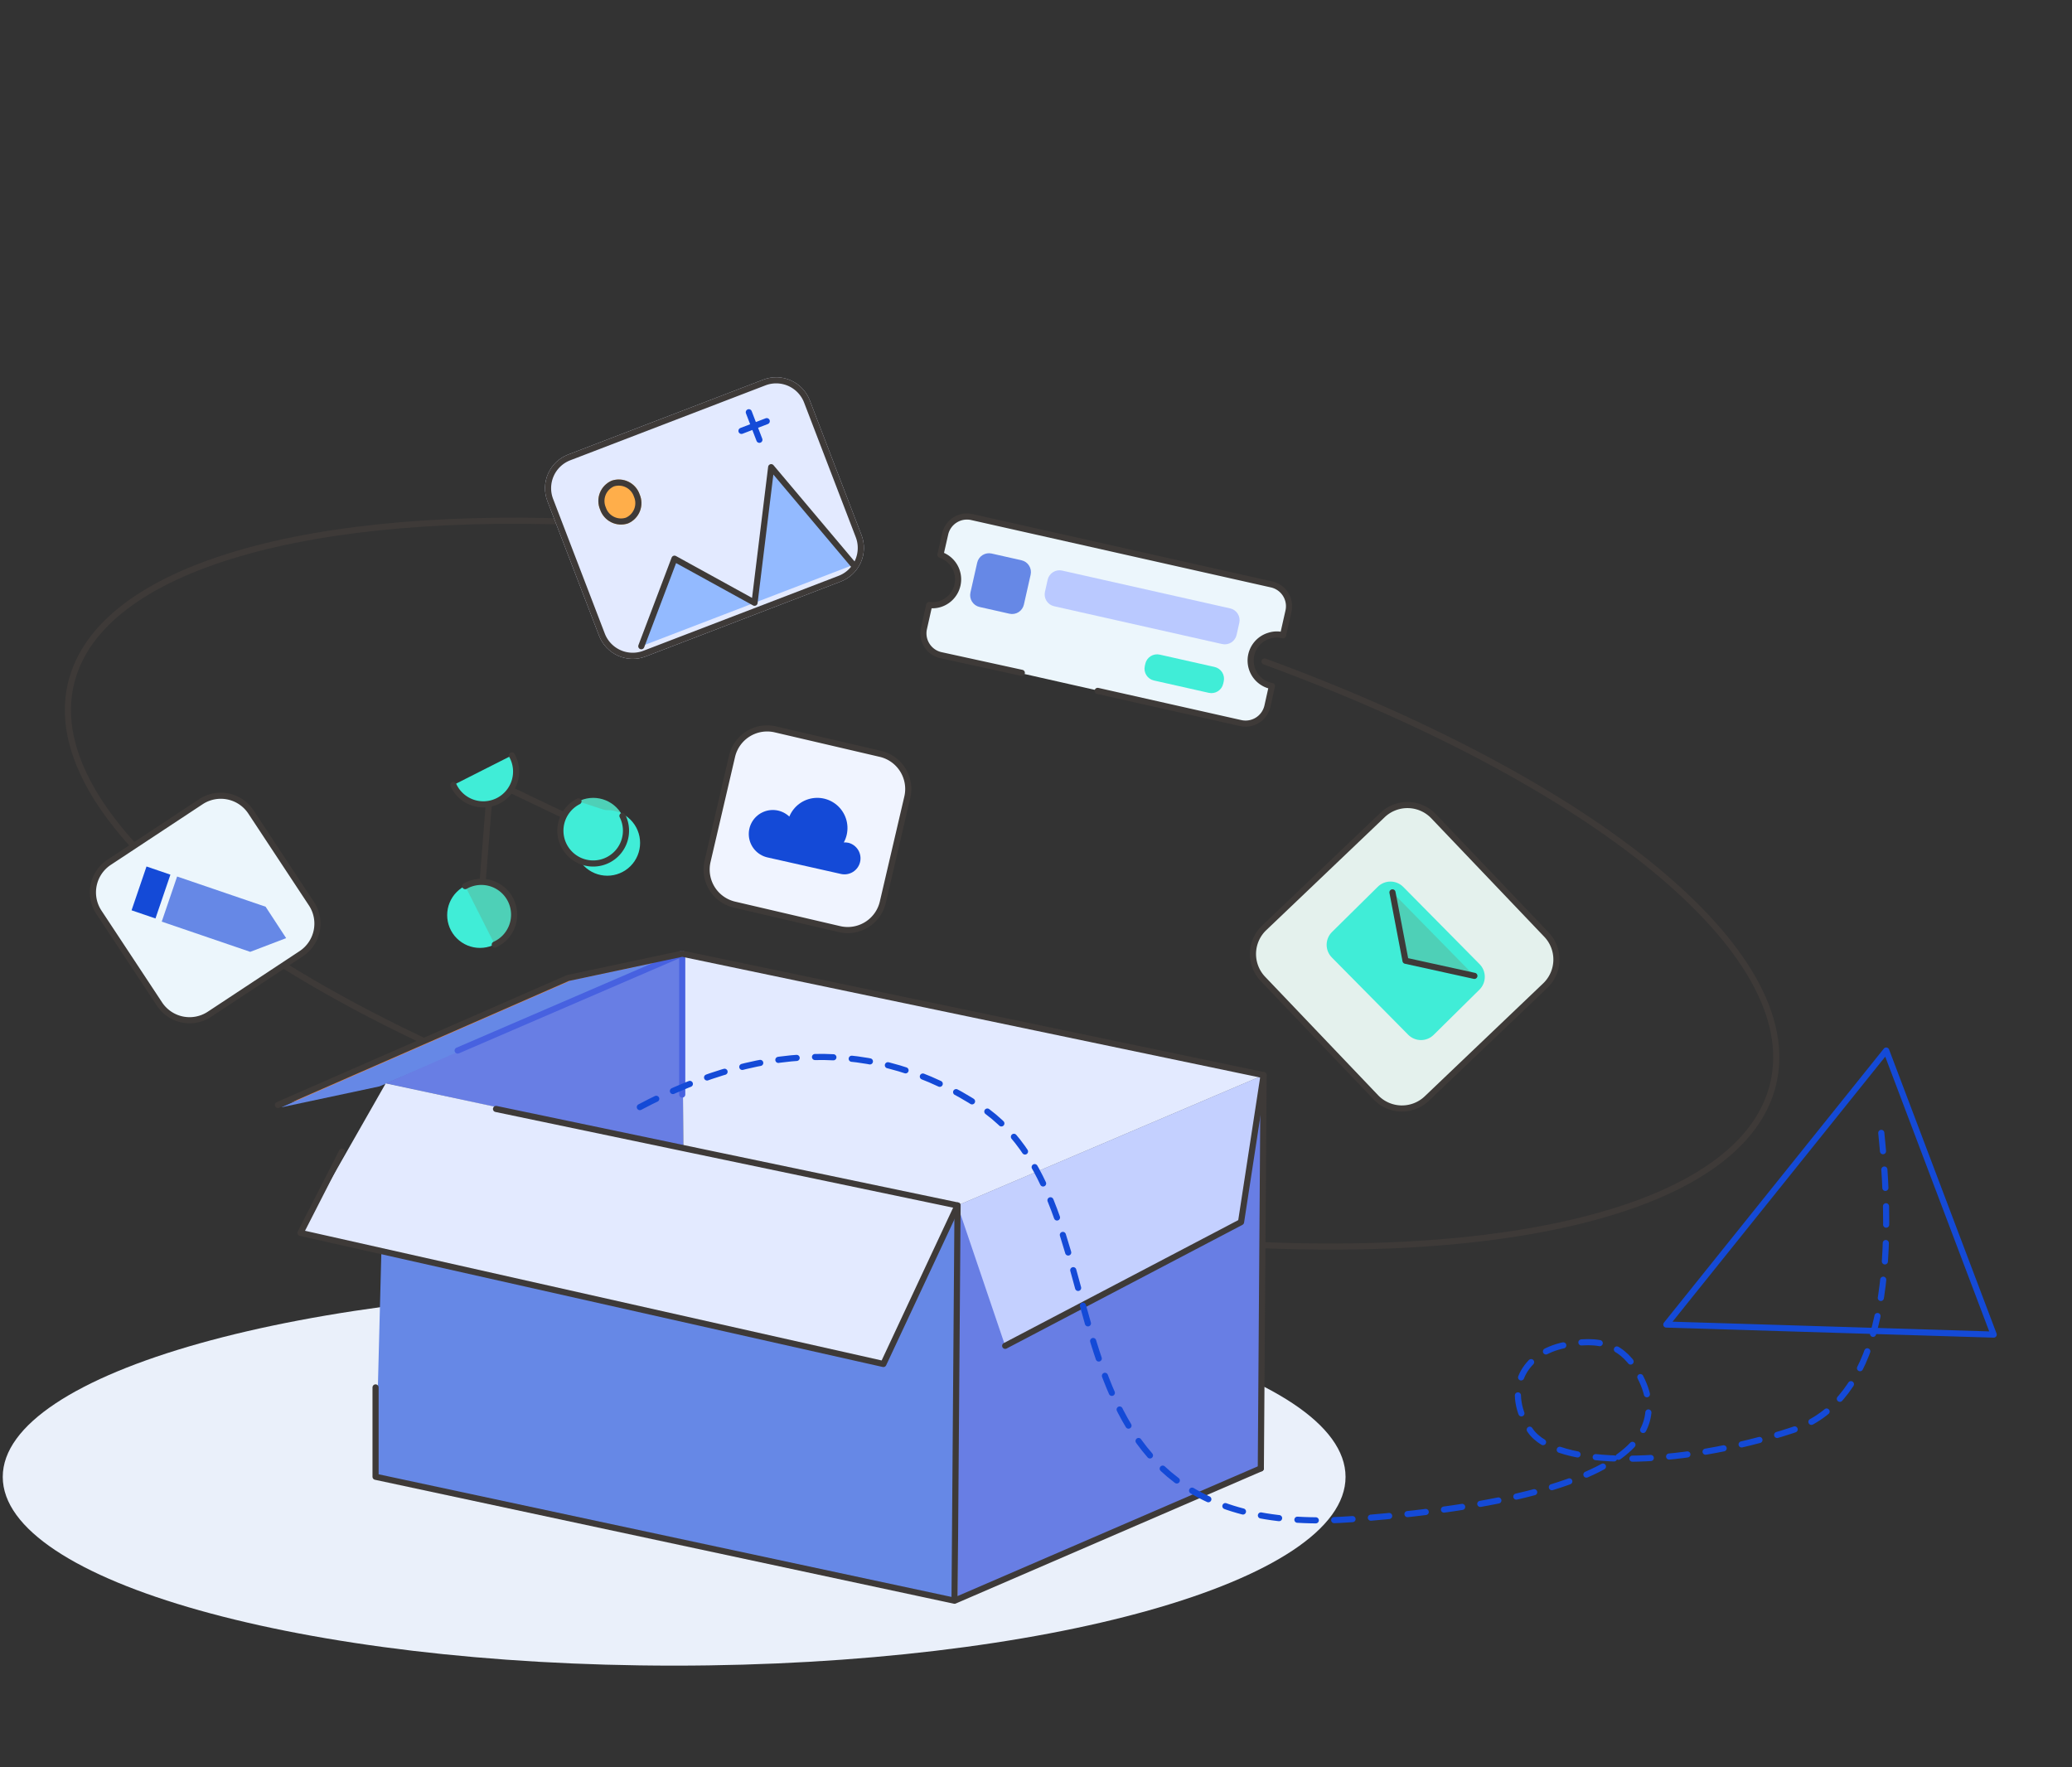 <svg xmlns="http://www.w3.org/2000/svg" xmlns:xlink="http://www.w3.org/1999/xlink" width="338.055" height="288.336" viewBox="0 0 338.055 288.336">
  <rect x="0" y="0" width="338.055" height="288.336" fill="#333333" stroke="none"/>
  <defs>
    <style>
      .cls-1, .cls-2, .cls-20, .cls-21, .cls-24, .cls-3, .cls-34, .cls-4, .cls-49, .cls-57, .cls-59, .cls-60, .cls-63 {
        fill: none;
      }

      .cls-2 {
        clip-rule: evenodd;
      }

      .cls-3 {
        fill-rule: evenodd;
      }

      .cls-20, .cls-24, .cls-34, .cls-4, .cls-49, .cls-63 {
        stroke: #3e3a38;
      }

      .cls-20, .cls-21, .cls-34, .cls-4, .cls-57, .cls-59, .cls-60 {
        stroke-linecap: round;
      }

      .cls-20, .cls-21, .cls-4, .cls-57, .cls-59, .cls-60 {
        stroke-linejoin: round;
      }

      .cls-5 {
        clip-path: url(#clip-path);
      }

      .cls-6 {
        fill: #eaf0fa;
      }

      .cls-7 {
        clip-path: url(#clip-path-2);
      }

      .cls-8 {
        fill: #ed8840;
      }

      .cls-9 {
        clip-path: url(#clip-path-3);
      }

      .cls-10 {
        fill: #687ee4;
      }

      .cls-11 {
        clip-path: url(#clip-path-4);
      }

      .cls-12 {
        fill: #c4d0ff;
      }

      .cls-13 {
        clip-path: url(#clip-path-5);
      }

      .cls-14 {
        fill: #6688e6;
      }

      .cls-15 {
        clip-path: url(#clip-path-6);
      }

      .cls-16 {
        fill: #e3eaff;
      }

      .cls-17 {
        clip-path: url(#clip-path-7);
      }

      .cls-18 {
        clip-path: url(#clip-path-8);
      }

      .cls-19 {
        clip-path: url(#clip-path-9);
      }

      .cls-21 {
        stroke: #4761e0;
      }

      .cls-22 {
        clip-path: url(#clip-path-10);
      }

      .cls-23 {
        fill: #ecf6fc;
      }

      .cls-25 {
        clip-path: url(#clip-path-11);
      }

      .cls-26 {
        fill: #144ad7;
      }

      .cls-27 {
        clip-path: url(#clip-path-12);
      }

      .cls-28 {
        clip-path: url(#clip-path-13);
      }

      .cls-29 {
        fill: #4ed0b7;
      }

      .cls-30 {
        clip-path: url(#clip-path-14);
      }

      .cls-31 {
        fill: #40edd7;
      }

      .cls-32 {
        clip-path: url(#clip-path-15);
      }

      .cls-33 {
        clip-path: url(#clip-path-16);
      }

      .cls-35 {
        clip-path: url(#clip-path-17);
      }

      .cls-36 {
        clip-path: url(#clip-path-18);
      }

      .cls-37 {
        clip-path: url(#clip-path-19);
      }

      .cls-38 {
        clip-path: url(#clip-path-20);
      }

      .cls-39 {
        clip-path: url(#clip-path-21);
      }

      .cls-40 {
        fill: #bac9ff;
      }

      .cls-41 {
        clip-path: url(#clip-path-22);
      }

      .cls-42 {
        clip-path: url(#clip-path-23);
      }

      .cls-43 {
        fill: #f0f4ff;
      }

      .cls-44 {
        clip-path: url(#clip-path-24);
      }

      .cls-45 {
        clip-path: url(#clip-path-25);
      }

      .cls-46 {
        isolation: isolate;
      }

      .cls-47 {
        clip-path: url(#clip-path-26);
      }

      .cls-48 {
        clip-path: url(#clip-path-28);
      }

      .cls-49 {
        stroke-width: 2px;
      }

      .cls-50 {
        clip-path: url(#clip-path-30);
      }

      .cls-51 {
        clip-path: url(#clip-path-31);
      }

      .cls-52 {
        clip-path: url(#clip-path-33);
      }

      .cls-53 {
        fill: #ffae4a;
      }

      .cls-54 {
        clip-path: url(#clip-path-35);
      }

      .cls-55 {
        fill: rgba(94,153,255,0.6);
      }

      .cls-56 {
        clip-path: url(#clip-path-36);
      }

      .cls-57, .cls-59, .cls-60 {
        stroke: #144ad7;
      }

      .cls-58 {
        clip-path: url(#clip-path-37);
      }

      .cls-60 {
        stroke-dasharray: 3 3;
      }

      .cls-61 {
        clip-path: url(#clip-path-38);
      }

      .cls-62 {
        fill: #e4f1ed;
      }

      .cls-64 {
        clip-path: url(#clip-path-39);
      }

      .cls-65 {
        clip-path: url(#clip-path-40);
      }
    </style>
    <clipPath id="clip-path">
      <path id="路径_2905" data-name="路径 2905" class="cls-1" d="M111.007-24.249c60.5,0,109.541-13.786,109.541-30.793S171.5-85.835,111.007-85.835,1.465-72.048,1.465-55.042,50.509-24.249,111.007-24.249Z" transform="translate(-1.465 85.835)"/>
    </clipPath>
    <clipPath id="clip-path-2">
      <path id="路径_2907" data-name="路径 2907" class="cls-1" d="M97.961-122.95l-18.647,3.967L32-98.271l16.03-3.415L97.961-122.95Z" transform="translate(-32 122.95)"/>
    </clipPath>
    <clipPath id="clip-path-3">
      <path id="路径_2909" data-name="路径 2909" class="cls-1" d="M157.343-109.475v64.1L107.412-24.11v-64.1l49.931-21.265Z" transform="translate(-107.412 109.475)"/>
    </clipPath>
    <clipPath id="clip-path-4">
      <path id="路径_2911" data-name="路径 2911" class="cls-1" d="M107.412-88.21l7.77,22.9,38.481-20.181,3.68-23.984L107.412-88.21Z" transform="translate(-107.412 109.475)"/>
    </clipPath>
    <clipPath id="clip-path-5">
      <path id="路径_2913" data-name="路径 2913" class="cls-1" d="M98.3-122.686l-18.647,3.967L32.362-98.006l16.03-3.415L98.3-122.686Z" transform="translate(-32.362 122.686)"/>
    </clipPath>
    <clipPath id="clip-path-6">
      <path id="路径_2915" data-name="路径 2915" class="cls-1" d="M76.861-122.95l.164,31.611,44.758,9.467,49.931-21.265L76.861-122.95Z" transform="translate(-76.861 122.95)"/>
    </clipPath>
    <clipPath id="clip-path-7">
      <path id="路径_2917" data-name="路径 2917" class="cls-1" d="M43.959-101.787,92.336-122.95,92.5-91.339,43.959-101.787Z" transform="translate(-43.959 122.95)"/>
    </clipPath>
    <clipPath id="clip-path-8">
      <path id="路径_2919" data-name="路径 2919" class="cls-1" d="M137.3-24.153,42.833-44.375l1.656-64.182L137.4-88.315l-.1,64.162Z" transform="translate(-42.833 108.557)"/>
    </clipPath>
    <clipPath id="clip-path-9">
      <path id="路径_2921" data-name="路径 2921" class="cls-1" d="M48.407-108.557,34.5-84.164l95.1,21.387,12.1-25.865-93.3-19.915Z" transform="translate(-34.503 108.557)"/>
    </clipPath>
    <clipPath id="clip-path-10">
      <path id="路径_2928" data-name="路径 2928" class="cls-1" d="M14.112-129.614l14.982-9.89a5.881,5.881,0,0,1,8.149,1.668l9.89,14.982a5.881,5.881,0,0,1-1.668,8.149l-14.982,9.89a5.881,5.881,0,0,1-8.149-1.668l-9.89-14.982A5.881,5.881,0,0,1,14.112-129.614Z" transform="translate(-11.47 140.478)"/>
    </clipPath>
    <clipPath id="clip-path-11">
      <path id="路径_2931" data-name="路径 2931" class="cls-1" d="M15.758-125.476l2.438-7.149,3.9,1.331-2.438,7.149Z" transform="translate(-15.758 132.626)"/>
    </clipPath>
    <clipPath id="clip-path-12">
      <path id="路径_2933" data-name="路径 2933" class="cls-1" d="M36.054-126.583l3.351,5.123-5.861,2.238-14.437-4.93,2.51-7.361,14.437,4.93Z" transform="translate(-19.107 131.513)"/>
    </clipPath>
    <clipPath id="clip-path-13">
      <path id="路径_2936" data-name="路径 2936" class="cls-1" d="M68.7-129.536a5.352,5.352,0,0,0,5.352-5.352A5.352,5.352,0,0,0,68.7-140.24a5.352,5.352,0,0,0-5.352,5.352A5.352,5.352,0,0,0,68.7-129.536Z" transform="translate(-63.349 140.24)"/>
    </clipPath>
    <clipPath id="clip-path-14">
      <path id="路径_2938" data-name="路径 2938" class="cls-1" d="M70.258-128.177a5.352,5.352,0,0,0,5.352-5.352,5.352,5.352,0,0,0-5.352-5.352,5.352,5.352,0,0,0-5.352,5.352A5.352,5.352,0,0,0,70.258-128.177Z" transform="translate(-64.906 138.881)"/>
    </clipPath>
    <clipPath id="clip-path-15">
      <path id="路径_2940" data-name="路径 2940" class="cls-1" d="M56.131-120.166a5.352,5.352,0,0,0,5.352-5.352,5.352,5.352,0,0,0-5.352-5.352,5.352,5.352,0,0,0-5.352,5.352A5.352,5.352,0,0,0,56.131-120.166Z" transform="translate(-50.779 130.87)"/>
    </clipPath>
    <clipPath id="clip-path-16">
      <path id="路径_2942" data-name="路径 2942" class="cls-1" d="M73.469-137.483a5.352,5.352,0,0,1-.718,5.907,5.352,5.352,0,0,1-5.734,1.592,5.352,5.352,0,0,1-3.661-4.691,5.352,5.352,0,0,1,2.938-5.175" transform="translate(-63.341 139.85)"/>
    </clipPath>
    <clipPath id="clip-path-17">
      <path id="路径_2945" data-name="路径 2945" class="cls-1" d="M61.012-144.95a5.352,5.352,0,0,1-.132,5.5,5.352,5.352,0,0,1-4.907,2.48,5.352,5.352,0,0,1-4.5-3.154" transform="translate(-51.469 144.95)"/>
    </clipPath>
    <clipPath id="clip-path-18">
      <path id="路径_2948" data-name="路径 2948" class="cls-1" d="M52.779-130.227a5.352,5.352,0,0,1,5.5.132,5.352,5.352,0,0,1,2.48,4.907,5.352,5.352,0,0,1-3.154,4.5" transform="translate(-52.779 130.923)"/>
    </clipPath>
    <clipPath id="clip-path-19">
      <path id="路径_2951" data-name="路径 2951" class="cls-1" d="M111.558-171.391l48.9,10.988a3.645,3.645,0,0,1,2.286,1.6,3.645,3.645,0,0,1,.48,2.75l-.89,3.945a4.049,4.049,0,0,0-2.261.068,4.232,4.232,0,0,0-3.016,4.284,4.232,4.232,0,0,0,3.459,3.934l-.73,3.275a3.655,3.655,0,0,1-4.353,2.766l-48.952-11.049a3.645,3.645,0,0,1-2.286-1.6,3.644,3.644,0,0,1-.481-2.75l.861-3.828a4.07,4.07,0,0,0,1.776-.157,4.232,4.232,0,0,0,2.935-4,4.232,4.232,0,0,0-2.881-4.04l.769-3.385a3.644,3.644,0,0,1,1.605-2.321,3.644,3.644,0,0,1,2.781-.479Z" transform="translate(-103.623 171.484)"/>
    </clipPath>
    <clipPath id="clip-path-20">
      <path id="路径_2953" data-name="路径 2953" class="cls-1" d="M108.858-160.971l1.1-4.875a1.97,1.97,0,0,1,2.355-1.49l4.875,1.1a1.97,1.97,0,0,1,1.49,2.355l-1.1,4.875a1.97,1.97,0,0,1-2.355,1.49l-4.875-1.1A1.97,1.97,0,0,1,108.858-160.971Z" transform="translate(-108.809 167.384)"/>
    </clipPath>
    <clipPath id="clip-path-21">
      <path id="路径_2955" data-name="路径 2955" class="cls-1" d="M119.925-165.444l27.422,6.17a1.97,1.97,0,0,1,1.49,2.355l-.444,1.972a1.97,1.97,0,0,1-2.355,1.49l-27.422-6.17a1.97,1.97,0,0,1-1.49-2.355l.444-1.972A1.97,1.97,0,0,1,119.925-165.444Z" transform="translate(-117.078 165.492)"/>
    </clipPath>
    <clipPath id="clip-path-22">
      <path id="路径_2957" data-name="路径 2957" class="cls-1" d="M130.644-156.118l8.948,2.013a1.97,1.97,0,0,1,1.49,2.355l-.084.375a1.97,1.97,0,0,1-2.355,1.49l-8.948-2.013a1.97,1.97,0,0,1-1.49-2.355l.084-.375A1.97,1.97,0,0,1,130.644-156.118Z" transform="translate(-128.156 156.166)"/>
    </clipPath>
    <clipPath id="clip-path-23">
      <path id="路径_2960" data-name="路径 2960" class="cls-1" d="M90.783-147.791l17.144,4a5.881,5.881,0,0,1,4.392,7.064l-4,17.144a5.881,5.881,0,0,1-7.064,4.392l-17.144-4a5.881,5.881,0,0,1-4.392-7.064l4-17.144A5.881,5.881,0,0,1,90.783-147.791Z" transform="translate(-79.565 147.946)"/>
    </clipPath>
    <clipPath id="clip-path-24">
      <path id="路径_2963" data-name="路径 2963" class="cls-1" d="M100.515-132.907a2.95,2.95,0,0,0-.763-.056,4.928,4.928,0,0,0-.225-5.076,4.928,4.928,0,0,0-4.59-2.179,4.928,4.928,0,0,0-4.076,3.034,3.918,3.918,0,0,0-4.437-.667,3.918,3.918,0,0,0-2.154,3.936,3.918,3.918,0,0,0,2.954,3.377l12.068,2.717a2.616,2.616,0,0,0,3.111-1.941,2.616,2.616,0,0,0-1.887-3.144Z" transform="translate(-84.247 140.242)"/>
    </clipPath>
    <clipPath id="clip-path-25">
      <path id="路径_2969" data-name="路径 2969" class="cls-2" d="M65.408-174.3l31.834-12.22a5.881,5.881,0,0,1,7.6,3.383l8.431,21.963a5.881,5.881,0,0,1-3.383,7.6l-31.834,12.22a5.881,5.881,0,0,1-7.6-3.383L62.025-166.7A5.881,5.881,0,0,1,65.408-174.3Z" transform="translate(-61.632 186.912)"/>
    </clipPath>
    <clipPath id="clip-path-26">
      <rect id="矩形_2494" data-name="矩形 2494" class="cls-1" width="92.632" height="66.166"/>
    </clipPath>
    <clipPath id="clip-path-28">
      <path id="路径_2965" data-name="路径 2965" class="cls-1" d="M61-139.949h54.4V-187H61Z" transform="translate(-61 187)"/>
    </clipPath>
    <clipPath id="clip-path-30">
      <path id="路径_2975" data-name="路径 2975" class="cls-2" d="M72.4-168.4a3.6,3.6,0,0,0,1.888-4.723,3.6,3.6,0,0,0-4.563-2.246,3.6,3.6,0,0,0-1.888,4.723A3.6,3.6,0,0,0,72.4-168.4Z" transform="translate(-67.568 175.58)"/>
    </clipPath>
    <clipPath id="clip-path-31">
      <rect id="矩形_2495" data-name="矩形 2495" class="cls-1" width="47.051" height="26.466"/>
    </clipPath>
    <clipPath id="clip-path-33">
      <path id="路径_2971" data-name="路径 2971" class="cls-1" d="M67-167.178h8.822V-176H67Z" transform="translate(-67 176)"/>
    </clipPath>
    <clipPath id="clip-path-35">
      <path id="路径_2977" data-name="路径 2977" class="cls-2" d="M72.321-147.719,77.733-162l13.063,7.19,2.713-22.122L106.925-161" transform="translate(-72.321 176.933)"/>
    </clipPath>
    <clipPath id="clip-path-36">
      <path id="路径_2980" data-name="路径 2980" class="cls-2" d="M83.434-180.455l4.124-1.583" transform="translate(-83.434 182.039)"/>
    </clipPath>
    <clipPath id="clip-path-37">
      <path id="路径_2983" data-name="路径 2983" class="cls-2" d="M84.25-183.029l1.725,4.495" transform="translate(-84.25 183.029)"/>
    </clipPath>
    <clipPath id="clip-path-38">
      <path id="路径_2988" data-name="路径 2988" class="cls-1" d="M169.652-137.62,188.08-118.3a5.882,5.882,0,0,1-.2,8.315L168.559-91.554a5.881,5.881,0,0,1-8.315-.2l-18.428-19.324a5.881,5.881,0,0,1,.2-8.315l19.324-18.428A5.881,5.881,0,0,1,169.652-137.62Z" transform="translate(-140.191 139.443)"/>
    </clipPath>
    <clipPath id="clip-path-39">
      <path id="路径_2991" data-name="路径 2991" class="cls-1" d="M160.869-130.077l12.452,12.6a2.941,2.941,0,0,1-.025,4.159l-7.469,7.378a2.941,2.941,0,0,1-4.159-.025l-12.452-12.6a2.941,2.941,0,0,1,.025-4.159l7.469-7.378A2.94,2.94,0,0,1,160.869-130.077Z" transform="translate(-148.367 130.951)"/>
    </clipPath>
    <clipPath id="clip-path-40">
      <path id="路径_2993" data-name="路径 2993" class="cls-1" d="M169.036-116.13,157.8-118.6l-2.13-11.153" transform="translate(-155.672 129.753)"/>
    </clipPath>
  </defs>
  <g id="组_6149" data-name="组 6149" transform="translate(-1.016 229.011)">
    <g id="组_6085" data-name="组 6085" transform="translate(102.907 -228.265) rotate(40)">
      <path id="路径_2903" data-name="路径 2903" class="cls-4" d="M148.88,14.982c53.3-19.246,97.922-20.51,107.881-.529C269.275,39.55,222.38,88.635,152.038,124.1S14.54,167.962,2.008,142.875c-8.771-17.639,11.831-47.233,49.37-75.564" transform="translate(0 0)"/>
    </g>
    <g id="组_6086" data-name="组 6086" class="cls-5" transform="translate(1.465 -18.842)">
      <path id="路径_2904" data-name="路径 2904" class="cls-6" d="M-3.535-90.835H230.252v76.289H-3.535Z" transform="translate(-3.817 83.483)"/>
    </g>
    <g id="组_6087" data-name="组 6087" class="cls-7" transform="translate(46.362 -73.414)">
      <path id="路径_2906" data-name="路径 2906" class="cls-8" d="M27-127.95h80.665v39.383H27Z" transform="translate(-34.352 120.598)"/>
    </g>
    <g id="组_6088" data-name="组 6088" class="cls-9" transform="translate(157.245 -53.601)">
      <path id="路径_2908" data-name="路径 2908" class="cls-10" d="M102.412-114.475h64.634V-14.406H102.412Z" transform="translate(-109.764 107.123)"/>
    </g>
    <g id="组_6089" data-name="组 6089" class="cls-11" transform="translate(157.245 -53.601)">
      <path id="路径_2910" data-name="路径 2910" class="cls-12" d="M102.412-114.475h64.634v58.869H102.412Z" transform="translate(-109.764 107.123)"/>
    </g>
    <g id="组_6090" data-name="组 6090" class="cls-13" transform="translate(46.894 -73.026)">
      <path id="路径_2912" data-name="路径 2912" class="cls-14" d="M27.362-127.686h80.644V-88.3H27.362Z" transform="translate(-34.713 120.334)"/>
    </g>
    <g id="组_6091" data-name="组 6091" class="cls-15" transform="translate(112.323 -73.414)">
      <path id="路径_2914" data-name="路径 2914" class="cls-16" d="M71.861-127.95H181.417v55.781H71.861Z" transform="translate(-79.213 120.598)"/>
    </g>
    <g id="组_6092" data-name="组 6092" class="cls-17" transform="translate(63.946 -73.414)">
      <path id="路径_2916" data-name="路径 2916" class="cls-10" d="M38.959-127.95H102.2v46.314H38.959Z" transform="translate(-46.311 120.598)"/>
    </g>
    <g id="组_6093" data-name="组 6093" class="cls-18" transform="translate(62.29 -52.252)">
      <path id="路径_2918" data-name="路径 2918" class="cls-14" d="M37.833-113.557H147.1v99.108H37.833Z" transform="translate(-45.185 106.205)"/>
    </g>
    <g id="组_6094" data-name="组 6094" class="cls-19" transform="translate(50.043 -52.252)">
      <path id="路径_2920" data-name="路径 2920" class="cls-16" d="M29.5-113.557H151.409v60.484H29.5Z" transform="translate(-36.855 106.205)"/>
    </g>
    <g id="组_6095" data-name="组 6095" transform="translate(62.29 -32.337)">
      <path id="路径_2922" data-name="路径 2922" class="cls-20" d="M94.955,0l-.491,64.489L144.436,42.9,94.464,64.489,0,44.267V29.689"/>
    </g>
    <g id="组_6096" data-name="组 6096" transform="translate(75.683 -73.414)">
      <path id="路径_2923" data-name="路径 2923" class="cls-21" d="M0,15.805,36.641,0V22.982"/>
    </g>
    <g id="组_6097" data-name="组 6097" transform="translate(165.015 -53.601)">
      <path id="路径_2924" data-name="路径 2924" class="cls-20" d="M0,44.165,38.481,23.984,42.161,0"/>
    </g>
    <g id="组_6098" data-name="组 6098" transform="translate(50.043 -48.081)">
      <path id="路径_2925" data-name="路径 2925" class="cls-20" d="M6.768,6.972,0,20.222,95.1,41.609l12.1-25.865L31.9,0"/>
    </g>
    <g id="组_6099" data-name="组 6099" transform="translate(46.362 -73.414)">
      <path id="路径_2926" data-name="路径 2926" class="cls-20" d="M160.364,83.975l.45-64.162L65.961,0,47.314,3.967,0,24.679"/>
    </g>
    <g id="组_6100" data-name="组 6100" class="cls-22" transform="translate(16.176 -99.187)">
      <path id="路径_2927" data-name="路径 2927" class="cls-23" d="M6.47-145.478H57.811v51.34H6.47Z" transform="translate(-13.822 138.127)"/>
    </g>
    <g id="组_6101" data-name="组 6101" transform="translate(16.176 -99.187)">
      <path id="路径_2929" data-name="路径 2929" class="cls-24" d="M4.183,12.406l14.982-9.89a5.881,5.881,0,0,1,8.149,1.668L37.2,19.166a5.881,5.881,0,0,1-1.668,8.149L20.554,37.2a5.881,5.881,0,0,1-8.149-1.668L2.515,20.554A5.881,5.881,0,0,1,4.183,12.406Z" transform="translate(-1.541 -1.541)"/>
    </g>
    <g id="组_6102" data-name="组 6102" class="cls-25" transform="translate(22.481 -87.641)">
      <path id="路径_2930" data-name="路径 2930" class="cls-26" d="M10.758-137.625H31.8v23.184H10.758Z" transform="translate(-18.11 130.274)"/>
    </g>
    <g id="组_6103" data-name="组 6103" class="cls-27" transform="translate(27.404 -86.005)">
      <path id="路径_2932" data-name="路径 2932" class="cls-14" d="M14.107-136.513h35v26.994h-35Z" transform="translate(-21.458 129.161)"/>
    </g>
    <g id="组_6104" data-name="组 6104" transform="translate(79.326 -101.704)">
      <path id="路径_2934" data-name="路径 2934" class="cls-24" d="M16.174,6.9,1.75,0,0,22"/>
    </g>
    <g id="组_6105" data-name="组 6105" class="cls-28" transform="translate(92.456 -98.837)">
      <path id="路径_2935" data-name="路径 2935" class="cls-29" d="M58.349-145.24H83.757v25.408H58.349Z" transform="translate(-65.701 137.888)"/>
    </g>
    <g id="组_6106" data-name="组 6106" class="cls-30" transform="translate(94.746 -96.839)">
      <path id="路径_2937" data-name="路径 2937" class="cls-31" d="M59.906-143.881H85.314v25.408H59.906Z" transform="translate(-67.258 136.53)"/>
    </g>
    <g id="组_6107" data-name="组 6107" class="cls-32" transform="translate(73.974 -85.059)">
      <path id="路径_2939" data-name="路径 2939" class="cls-31" d="M45.779-135.87H71.187v25.408H45.779Z" transform="translate(-53.131 128.518)"/>
    </g>
    <g id="组_6108" data-name="组 6108" class="cls-33" transform="translate(92.445 -98.263)">
      <path id="路径_2941" data-name="路径 2941" class="cls-31" d="M58.341-144.85H83.749v24.84H58.341Z" transform="translate(-65.693 137.498)"/>
    </g>
    <g id="组_6109" data-name="组 6109" transform="translate(92.445 -98.263)">
      <path id="路径_2943" data-name="路径 2943" class="cls-34" d="M10.128,2.367A5.352,5.352,0,1,1,2.952,0" transform="translate(0)"/>
    </g>
    <g id="组_6110" data-name="组 6110" class="cls-35" transform="translate(74.989 -105.762)">
      <path id="路径_2944" data-name="路径 2944" class="cls-31" d="M46.469-149.95H71.411v22.694H46.469Z" transform="translate(-53.821 142.598)"/>
    </g>
    <g id="组_6111" data-name="组 6111" transform="translate(74.989 -105.762)">
      <path id="路径_2946" data-name="路径 2946" class="cls-34" d="M9.543,0A5.352,5.352,0,1,1,0,4.823"/>
    </g>
    <g id="组_6112" data-name="组 6112" class="cls-36" transform="translate(76.915 -85.137)">
      <path id="路径_2947" data-name="路径 2947" class="cls-29" d="M47.779-135.923H70.473v24.942H47.779Z" transform="translate(-55.131 128.571)"/>
    </g>
    <g id="组_6113" data-name="组 6113" transform="translate(76.915 -85.137)">
      <path id="路径_2949" data-name="路径 2949" class="cls-34" d="M0,.7a5.352,5.352,0,1,1,4.823,9.543" transform="translate(0 0)"/>
    </g>
    <g id="组_6114" data-name="组 6114" class="cls-37" transform="translate(151.673 -144.777)">
      <path id="路径_2950" data-name="路径 2950" class="cls-23" d="M120.128-188.464,184.1-150.026,156.9-104.766,92.933-143.2Z" transform="translate(-108.651 163.498)"/>
    </g>
    <g id="组_6115" data-name="组 6115" class="cls-38" transform="translate(159.299 -138.748)">
      <path id="路径_2952" data-name="路径 2952" class="cls-14" d="M102.572-150.556l5.189-23.064,23.064,5.189-5.189,23.064Z" transform="translate(-111.743 164.45)"/>
    </g>
    <g id="组_6116" data-name="组 6116" class="cls-39" transform="translate(171.456 -135.967)">
      <path id="路径_2954" data-name="路径 2954" class="cls-40" d="M115.377-171.729l45.611,10.262-4.536,20.162-45.611-10.262Z" transform="translate(-120.011 162.559)"/>
    </g>
    <g id="组_6117" data-name="组 6117" class="cls-41" transform="translate(187.746 -122.254)">
      <path id="路径_2956" data-name="路径 2956" class="cls-31" d="M126.1-162.4l27.137,6.106-4.177,18.564-27.137-6.106Z" transform="translate(-131.09 153.233)"/>
    </g>
    <g id="组_6118" data-name="组 6118" transform="translate(165.653 -159.608) rotate(31)">
      <path id="路径_2958" data-name="路径 2958" class="cls-20" d="M22.572,33.539l-12.8,4.325a3.644,3.644,0,0,1-4.613-2.306L3.924,31.832a4.071,4.071,0,0,0,1.442-1.049,4.232,4.232,0,0,0-4.094-6.919l-1.084-3.3a3.644,3.644,0,0,1,2.306-4.613L50.065.188a3.644,3.644,0,0,1,4.613,2.306l1.269,3.84a4.048,4.048,0,0,0-1.9,1.222,4.232,4.232,0,0,0,4.613,6.816l1.061,3.183a3.656,3.656,0,0,1-2.306,4.613L34.7,29.687" transform="translate(0 0)"/>
    </g>
    <g id="组_6119" data-name="组 6119" class="cls-42" transform="translate(116.3 -110.168)">
      <path id="路径_2959" data-name="路径 2959" class="cls-43" d="M82.768-154.755l42.919,10.011-10.011,42.919L72.757-111.836Z" transform="translate(-82.767 144.744)"/>
    </g>
    <g id="组_6120" data-name="组 6120" transform="translate(121.79 -111.349) rotate(13.13)">
      <path id="路径_2961" data-name="路径 2961" class="cls-24" d="M5.881,0h17.6a5.881,5.881,0,0,1,5.881,5.881v17.6a5.881,5.881,0,0,1-5.881,5.881H5.881A5.881,5.881,0,0,1,0,23.486V5.881A5.881,5.881,0,0,1,5.881,0Z" transform="translate(0 0)"/>
    </g>
    <g id="组_6121" data-name="组 6121" class="cls-44" transform="translate(123.183 -98.84)">
      <path id="路径_2962" data-name="路径 2962" class="cls-26" d="M79.247-145.242h32.932v27.187H79.247Z" transform="translate(-86.599 137.89)"/>
    </g>
    <g id="组_6128" data-name="组 6128" class="cls-45" transform="translate(89.932 -167.462)">
      <g id="组_6127" data-name="组 6127" class="cls-46" transform="translate(-20.044 -10.421)">
        <g id="组_6126" data-name="组 6126" class="cls-47">
          <g id="组_6123" data-name="组 6123" class="cls-45" transform="translate(20.044 10.421)">
            <g id="组_6122" data-name="组 6122" class="cls-48" transform="translate(-0.93 -0.129)">
              <path id="路径_2964" data-name="路径 2964" class="cls-16" d="M65.408-174.3l31.834-12.22a5.881,5.881,0,0,1,7.6,3.383l8.431,21.963a5.881,5.881,0,0,1-3.383,7.6l-31.834,12.22a5.881,5.881,0,0,1-7.6-3.383L62.025-166.7A5.881,5.881,0,0,1,65.408-174.3Z" transform="translate(-60.703 187.041)"/>
            </g>
          </g>
          <g id="组_6125" data-name="组 6125" class="cls-48" transform="translate(19.115 10.292)">
            <g id="组_6124" data-name="组 6124" transform="translate(-0.786 14.849) rotate(-21)">
              <path id="路径_2967" data-name="路径 2967" class="cls-49" d="M5.881,0h34.1a5.881,5.881,0,0,1,5.881,5.881V29.407a5.881,5.881,0,0,1-5.881,5.881H5.881A5.881,5.881,0,0,1,0,29.407V5.881A5.881,5.881,0,0,1,5.881,0Z" transform="translate(0 0)"/>
            </g>
          </g>
        </g>
      </g>
    </g>
    <g id="组_6135" data-name="组 6135" class="cls-50" transform="translate(98.66 -150.799)">
      <g id="组_6134" data-name="组 6134" class="cls-46" transform="translate(-19.95 -9.439)">
        <g id="组_6133" data-name="组 6133" class="cls-51">
          <g id="组_6130" data-name="组 6130" class="cls-50" transform="translate(19.95 9.439)">
            <g id="组_6129" data-name="组 6129" class="cls-52" transform="translate(-0.836 -0.617)">
              <path id="路径_2970" data-name="路径 2970" class="cls-53" d="M72.4-168.4a3.6,3.6,0,0,0,1.888-4.723,3.6,3.6,0,0,0-4.563-2.246,3.6,3.6,0,0,0-1.888,4.723A3.6,3.6,0,0,0,72.4-168.4Z" transform="translate(-66.733 176.197)"/>
            </g>
          </g>
          <g id="组_6132" data-name="组 6132" class="cls-52" transform="translate(19.115 8.822)">
            <g id="组_6131" data-name="组 6131" transform="translate(-0.235 2.07) rotate(-21)">
              <path id="路径_2973" data-name="路径 2973" class="cls-49" d="M3.455,7.465A3.6,3.6,0,0,0,6.911,3.732,3.6,3.6,0,0,0,3.455,0,3.6,3.6,0,0,0,0,3.732,3.6,3.6,0,0,0,3.455,7.465Z" transform="translate(0 0)"/>
            </g>
          </g>
        </g>
      </g>
    </g>
    <g id="组_6136" data-name="组 6136" class="cls-54" transform="translate(105.648 -152.789)">
      <path id="路径_2976" data-name="路径 2976" class="cls-55" d="M61.064-166.5,109.4-185.054l12.322,32.1L73.386-134.4Z" transform="translate(-77.615 173.113)"/>
    </g>
    <g id="组_6137" data-name="组 6137" transform="translate(98.595 -141.948) rotate(-21)">
      <path id="路径_2978" data-name="路径 2978" class="cls-4" d="M0,19.68,10.172,8.286,19.79,19.68,30.25,0l6.816,19.68" transform="translate(0 0)"/>
    </g>
    <g id="组_6138" data-name="组 6138" class="cls-56" transform="translate(121.989 -160.296)">
      <path id="路径_2979" data-name="路径 2979" class="cls-31" d="M76.975-181.646,94.826-188.5l5.269,13.727-17.851,6.852Z" transform="translate(-86.473 179)"/>
    </g>
    <g id="组_6139" data-name="组 6139" transform="translate(121.989 -158.713) rotate(-21)">
      <path id="路径_2981" data-name="路径 2981" class="cls-57" d="M0,0H4.418" transform="translate(0 0)"/>
    </g>
    <g id="组_6140" data-name="组 6140" class="cls-58" transform="translate(123.189 -161.751)">
      <path id="路径_2982" data-name="路径 2982" class="cls-31" d="M77.791-184.219l13.727-5.269,6.995,18.222L84.785-166Z" transform="translate(-87.289 179.99)"/>
    </g>
    <g id="组_6141" data-name="组 6141" transform="translate(123.189 -161.752) rotate(-21)">
      <path id="路径_2984" data-name="路径 2984" class="cls-57" d="M0,0V4.814" transform="translate(0 0)"/>
    </g>
    <g id="组_6142" data-name="组 6142" transform="translate(265.227 -22.358) rotate(-39)">
      <path id="路径_2985" data-name="路径 2985" class="cls-59" d="M56.014,0,0,12.164,40.478,47.051,56.014,0Z" transform="translate(0 0)"/>
    </g>
    <g id="组_6143" data-name="组 6143" transform="translate(308.757 19.043) rotate(-180)">
      <path id="路径_2986" data-name="路径 2986" class="cls-60" d="M.8,63.219Q-3.5,20.892,15.342,14.7c18.844-6.189,38.6-6.189,42.757,0s1.482,12.146-5.074,13.776S42.7,28.375,40.3,23.754,31.437,4.483,86.6.234,122.31,50.72,147.83,67.526Q173.35,84.331,205.6,66.2" transform="translate(0 0)"/>
    </g>
    <g id="组_6144" data-name="组 6144" class="cls-61" transform="translate(205.441 -97.665)">
      <path id="路径_2987" data-name="路径 2987" class="cls-62" d="M169.944-148.167l36.693,38.477L168.159-73l-36.693-38.477Z" transform="translate(-144.295 135.34)"/>
    </g>
    <g id="组_6145" data-name="组 6145" transform="translate(230.844 -100.099) rotate(46.36)">
      <path id="路径_2989" data-name="路径 2989" class="cls-63" d="M5.881,0h26.7a5.881,5.881,0,0,1,5.881,5.881v26.7a5.881,5.881,0,0,1-5.881,5.881H5.881A5.881,5.881,0,0,1,0,32.583V5.881A5.881,5.881,0,0,1,5.881,0Z" transform="translate(0 0)"/>
    </g>
    <g id="组_6146" data-name="组 6146" class="cls-64" transform="translate(217.463 -85.179)">
      <path id="路径_2990" data-name="路径 2990" class="cls-31" d="M162.581-138.85,189.5-111.6,167.386-89.757l-26.918-27.249Z" transform="translate(-152.083 127.236)"/>
    </g>
    <g id="组_6147" data-name="组 6147" class="cls-65" transform="translate(228.204 -83.417)">
      <path id="路径_2992" data-name="路径 2992" class="cls-29" d="M182.132-131.248l-3.665,26.078-29.543-4.152,3.665-26.078Z" transform="translate(-158.846 127.097)"/>
    </g>
    <g id="组_6148" data-name="组 6148" transform="translate(243.186 -81.311) rotate(98)">
      <path id="路径_2994" data-name="路径 2994" class="cls-20" d="M11.631,0l-.882,11.469L0,15.13" transform="translate(0 0)"/>
    </g>
  </g>
</svg>
